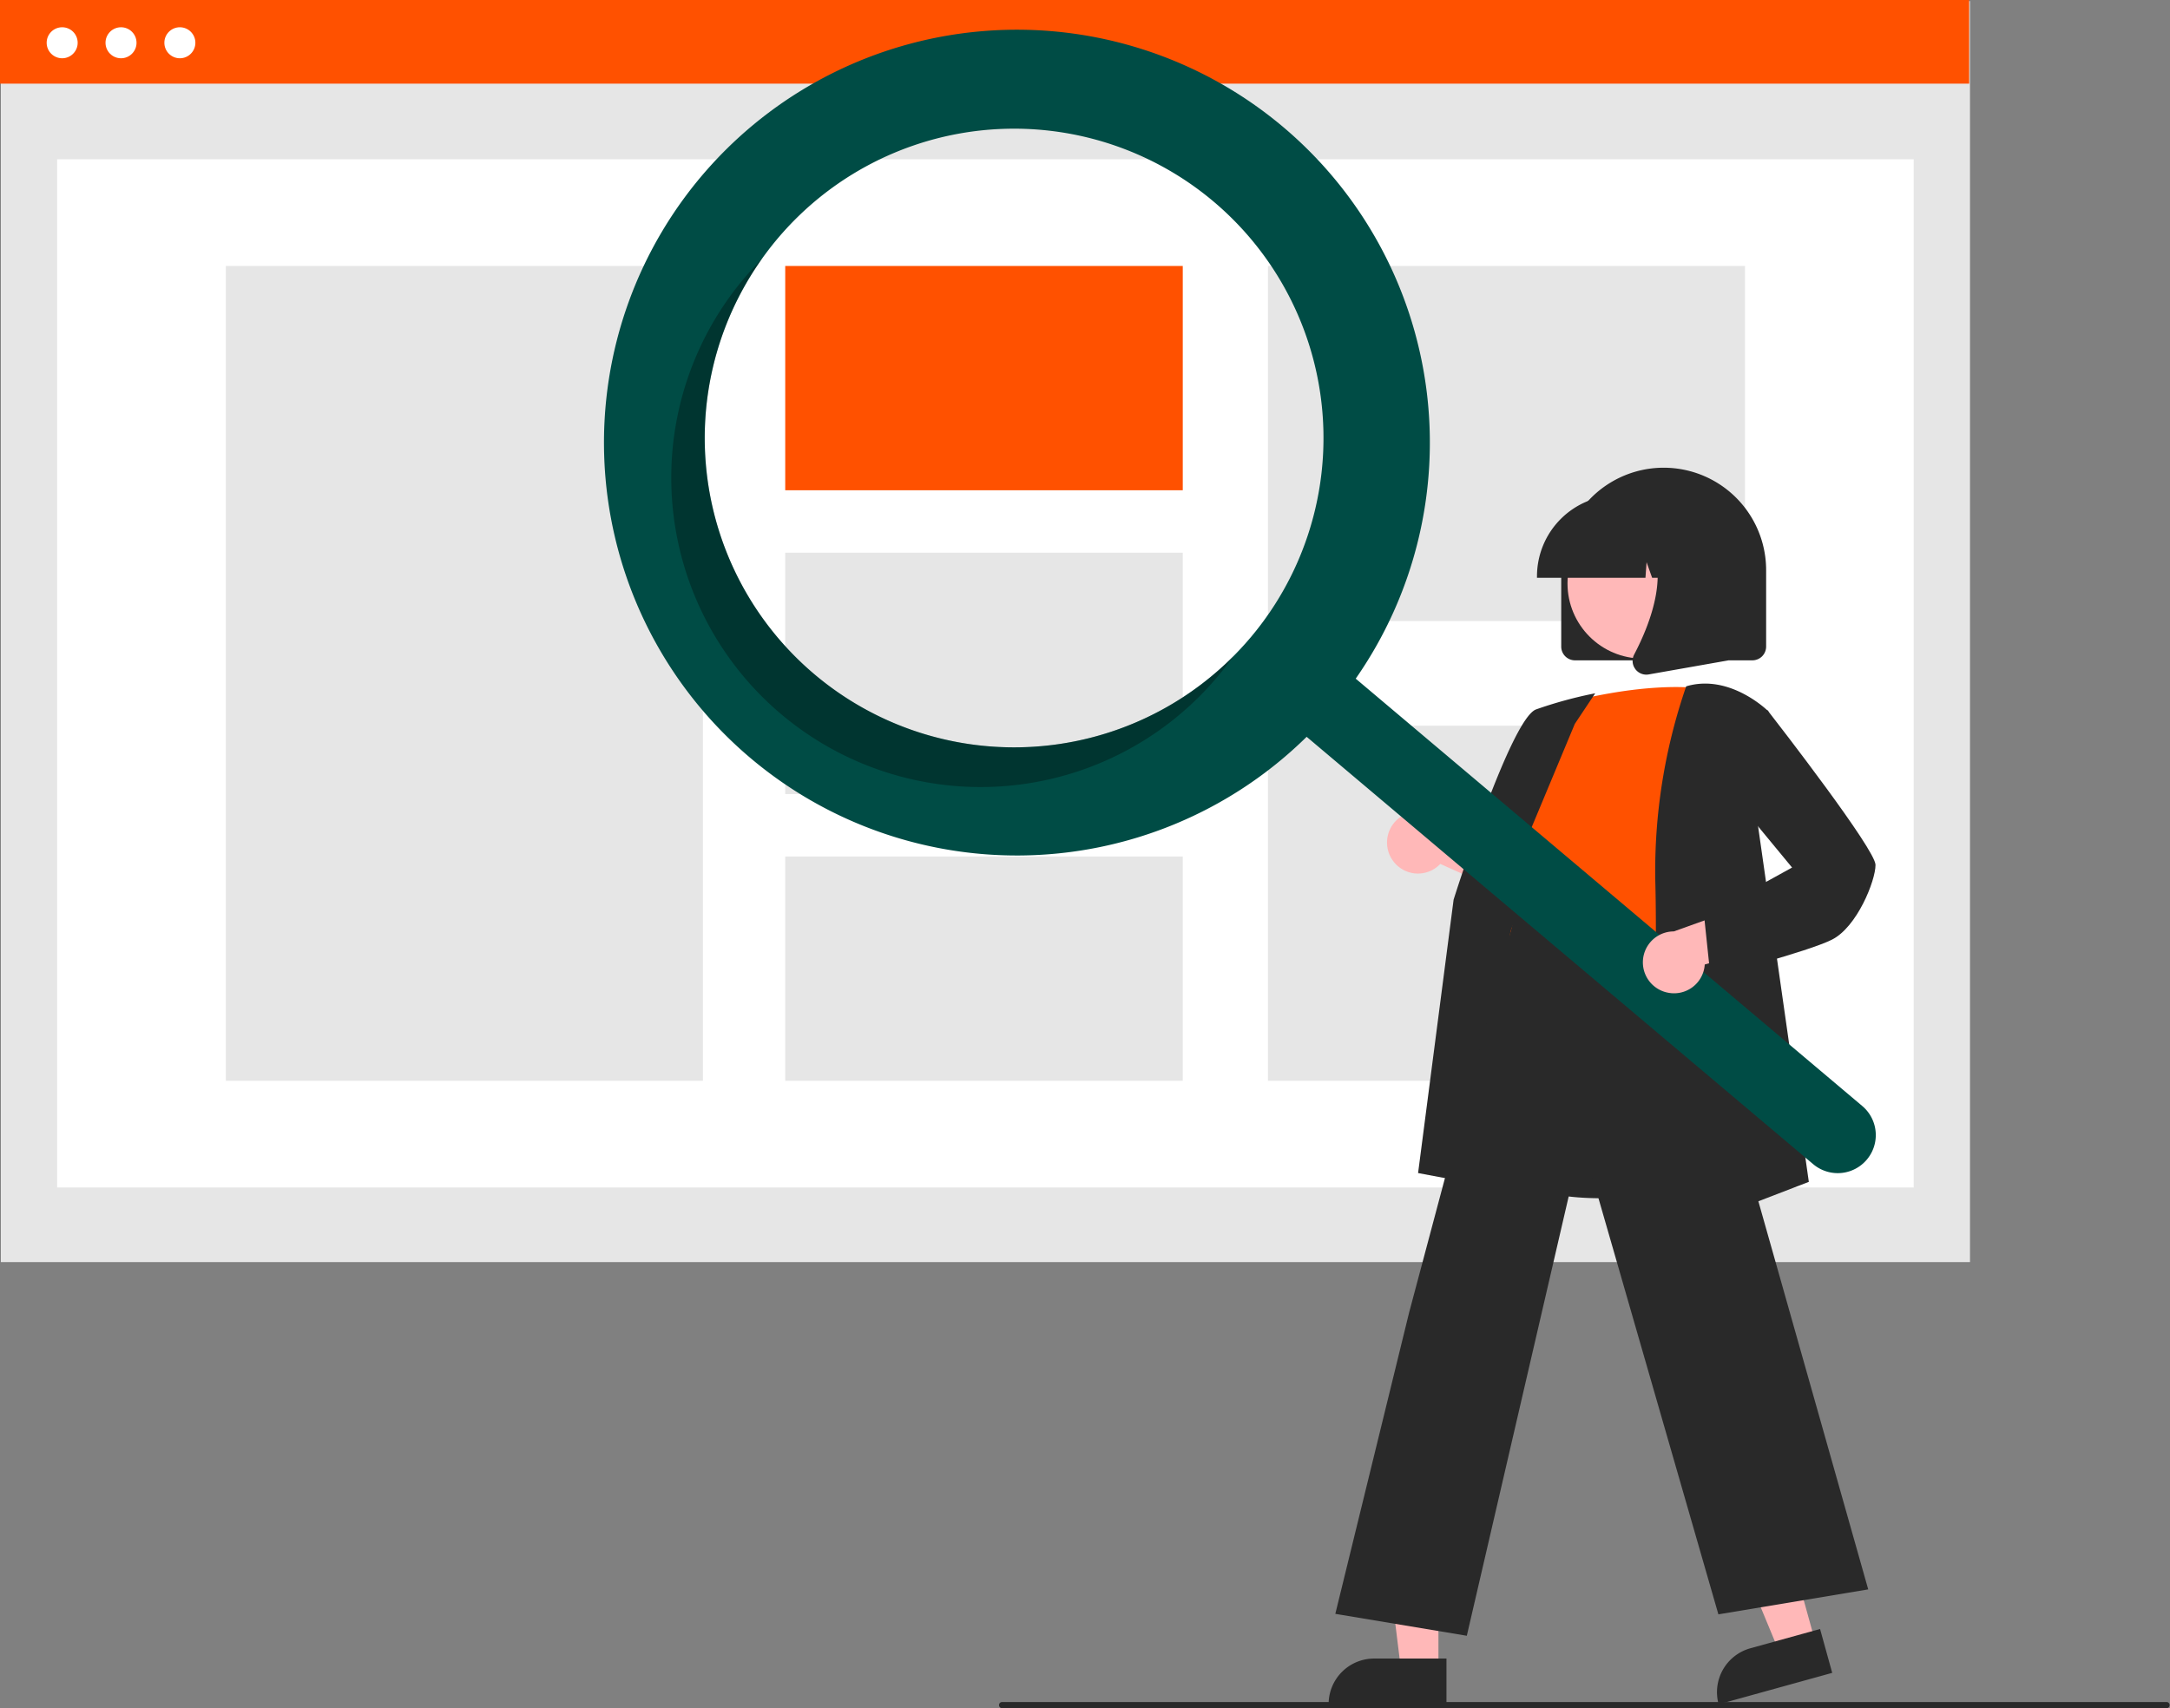 <svg id="undraw_Web_search_re_efla" xmlns="http://www.w3.org/2000/svg" width="352.036" height="277.148" viewBox="0 0 352.036 277.148">
  <rect x="0" y="0" width="352.036" height="277.148" fill="#808080" stroke="none"/>
  <rect id="Rechteck_8" data-name="Rechteck 8" width="319.454" height="204.593" transform="translate(0.136 0.181)" fill="#e6e6e6"/>
  <path id="Pfad_150" data-name="Pfad 150" d="M0,0H301.184V166.828H0Z" transform="translate(9.271 25.842)" fill="#fff"/>
  <rect id="Rechteck_10" data-name="Rechteck 10" width="319.454" height="13.572" fill="#ff5100"/>
  <circle id="Ellipse_12" data-name="Ellipse 12" cx="2.515" cy="2.515" r="2.515" transform="translate(7.57 4.423)" fill="#fff"/>
  <circle id="Ellipse_13" data-name="Ellipse 13" cx="2.515" cy="2.515" r="2.515" transform="translate(17.118 4.423)" fill="#fff"/>
  <circle id="Ellipse_14" data-name="Ellipse 14" cx="2.515" cy="2.515" r="2.515" transform="translate(26.665 4.423)" fill="#fff"/>
  <rect id="Rechteck_11" data-name="Rechteck 11" width="77.39" height="132.208" transform="translate(36.638 43.152)" fill="#e6e6e6"/>
  <rect id="Rechteck_12" data-name="Rechteck 12" width="64.492" height="36.392" transform="translate(127.387 43.152)" fill="#ff5100"/>
  <rect id="Rechteck_13" data-name="Rechteck 13" width="64.492" height="39.156" transform="translate(127.387 89.678)" fill="#e6e6e6"/>
  <rect id="Rechteck_14" data-name="Rechteck 14" width="64.492" height="36.392" transform="translate(127.387 138.968)" fill="#e6e6e6"/>
  <rect id="Rechteck_15" data-name="Rechteck 15" width="77.39" height="57.616" transform="translate(205.699 43.152)" fill="#e6e6e6"/>
  <rect id="Rechteck_16" data-name="Rechteck 16" width="77.39" height="57.616" transform="translate(205.699 117.745)" fill="#e6e6e6"/>
  <path id="Pfad_60" data-name="Pfad 60" d="M755.712,352.668v-12.4a16.621,16.621,0,0,1,33.242,0v12.4a2.235,2.235,0,0,1-2.233,2.233H757.945A2.235,2.235,0,0,1,755.712,352.668Z" transform="translate(-502.437 -247.761)" fill="#292929"/>
  <path id="Pfad_61" data-name="Pfad 61" d="M578.372,513.824l-5.862,1.622-9.048-21.84,8.652-2.394Z" transform="translate(-283.899 -247.496)" fill="#ffb8b8"/>
  <path id="Pfad_62" data-name="Pfad 62" d="M7.386,0H19.117V7.386H0A7.386,7.386,0,0,1,7.386,0Z" transform="translate(276.842 269.402) rotate(-15.47)" fill="#292929"/>
  <path id="Pfad_63" data-name="Pfad 63" d="M461.212,522.049h-6.083l-2.894-23.462h8.978Z" transform="translate(-227.857 -251.212)" fill="#ffb8b8"/>
  <path id="Pfad_64" data-name="Pfad 64" d="M441.81,542.372h11.731v7.386H434.424A7.386,7.386,0,0,1,441.81,542.372Z" transform="translate(-218.883 -273.273)" fill="#292929"/>
  <path id="Pfad_65" data-name="Pfad 65" d="M699.758,444.148a4.989,4.989,0,0,0,7.637.455l16.17,7.273-1.471-9.1-15.13-5.512a5.016,5.016,0,0,0-7.206,6.879Z" transform="translate(-473.738 -304.433)" fill="#ffb8b8"/>
  <path id="Pfad_66" data-name="Pfad 66" d="M742.726,496.889c-5.08,0-10.339-.757-14.76-3.007a19.06,19.06,0,0,1-9.779-11.692c-2.3-7.293.6-14.458,3.409-21.387,1.74-4.294,3.384-8.349,3.811-12.346l.149-1.419c.664-6.374,1.238-11.88,4.414-13.944,1.646-1.07,3.86-1.131,6.768-.187l27.311,8.872-1,51.843-.166.055A72.525,72.525,0,0,1,742.726,496.889Z" transform="translate(-483.11 -302.478)" fill="#292929"/>
  <path id="Pfad_67" data-name="Pfad 67" d="M747.137,398.193s13.4-3.969,23.815-2.481c0,0-5.954,32.746-3.969,43.661s-34.483,4.217-27.04-6.2l2.481-12.4a8.276,8.276,0,0,1-.5-10.915Z" transform="translate(-493.986 -283.905)" fill="#ff5100"/>
  <path id="Pfad_68" data-name="Pfad 68" d="M725.416,478.362l-16.51-3.1,5.764-44.359c.388-1.238,9.317-29.344,13.372-30.865a69.217,69.217,0,0,1,9.013-2.5l.587-.118-3.311,4.966-13.18,31.582Z" transform="translate(-478.853 -284.934)" fill="#292929"/>
  <path id="Pfad_69" data-name="Pfad 69" d="M703.18,584.484l-21.332-3.555,11.971-48.883,17.814-66.85.176,1.187c.014.088,1.678,8.821,26.371,4.947l.217-.034.06.211L768.3,576.958l-24.307,4.051-22.169-76.937Z" transform="translate(-465.221 -319.082)" fill="#292929"/>
  <path id="Pfad_70" data-name="Pfad 70" d="M784.436,485.063l.013-.375c.015-.417,1.482-41.862.992-58.53a91.943,91.943,0,0,1,4.977-31.353l.044-.116.12-.034c7.005-2,13.083,3.972,13.144,4.032l.085.085-2,16.461,8.542,59.857Z" transform="translate(-516.909 -283.334)" fill="#292929"/>
  <circle id="Ellipse_15" data-name="Ellipse 15" cx="12.186" cy="12.186" r="12.186" transform="translate(254.295 82.478)" fill="#ffb8b8"/>
  <path id="Pfad_71" data-name="Pfad 71" d="M747.787,345.791a13.163,13.163,0,0,1,13.148-13.148h2.481a13.163,13.163,0,0,1,13.148,13.148v.248h-5.243l-1.788-5.007-.358,5.007h-2.709l-.9-2.526-.181,2.526h-17.6Z" transform="translate(-498.444 -252.296)" fill="#292929"/>
  <path id="Pfad_72" data-name="Pfad 72" d="M779.474,366.42a2.2,2.2,0,0,1-.175-2.335c2.629-5,6.31-14.24,1.424-19.938l-.351-.409h14.184v21.3l-12.885,2.273a2.278,2.278,0,0,1-.4.035,2.223,2.223,0,0,1-1.8-.921Z" transform="translate(-514.192 -257.886)" fill="#292929"/>
  <path id="Pfad_73" data-name="Pfad 73" d="M552.912,196.211a66.991,66.991,0,1,0,3.8,98.934l82.172,69.336a6.173,6.173,0,1,0,7.971-9.428l-.009-.008L564.672,285.71a66.994,66.994,0,0,0-11.76-89.5Zm-5.3,82.822a50.19,50.19,0,1,1-5.992-70.726h0A50.19,50.19,0,0,1,547.615,279.033Z" transform="translate(-344.736 -175.598)" fill="#004c45"/>
  <path id="Pfad_74" data-name="Pfad 74" d="M488.1,322.736a50.192,50.192,0,0,1-8.517-67.471q-1.439,1.45-2.783,3.036a50.19,50.19,0,1,0,76.717,64.734q1.34-1.589,2.525-3.254A50.192,50.192,0,0,1,488.1,322.736Z" transform="translate(-355.945 -213.309)" opacity="0.3"/>
  <path id="Pfad_75" data-name="Pfad 75" d="M786.3,479.674a4.989,4.989,0,0,0,6.164-4.531l17.084-4.742-6.945-6.055-15.159,5.431a5.016,5.016,0,0,0-1.145,9.9Z" transform="translate(-515.905 -318.654)" fill="#ffb8b8"/>
  <path id="Pfad_76" data-name="Pfad 76" d="M803.47,446.224l-1.04-9.876,14.271-7.874-9.3-11.263,1.518-12.652,3.781-1.62.118.151c1.783,2.292,17.418,22.466,17.418,24.96,0,2.561-2.991,10.083-7.083,12.13-3.947,1.974-18.77,5.81-19.4,5.972Z" transform="translate(-525.975 -287.715)" fill="#292929"/>
  <path id="Pfad_77" data-name="Pfad 77" d="M761.3,728.289H572.262a.5.5,0,0,1,0-.992H761.3a.5.5,0,0,1,0,.992Z" transform="translate(-409.756 -451.141)" fill="#292929"/>
</svg>
